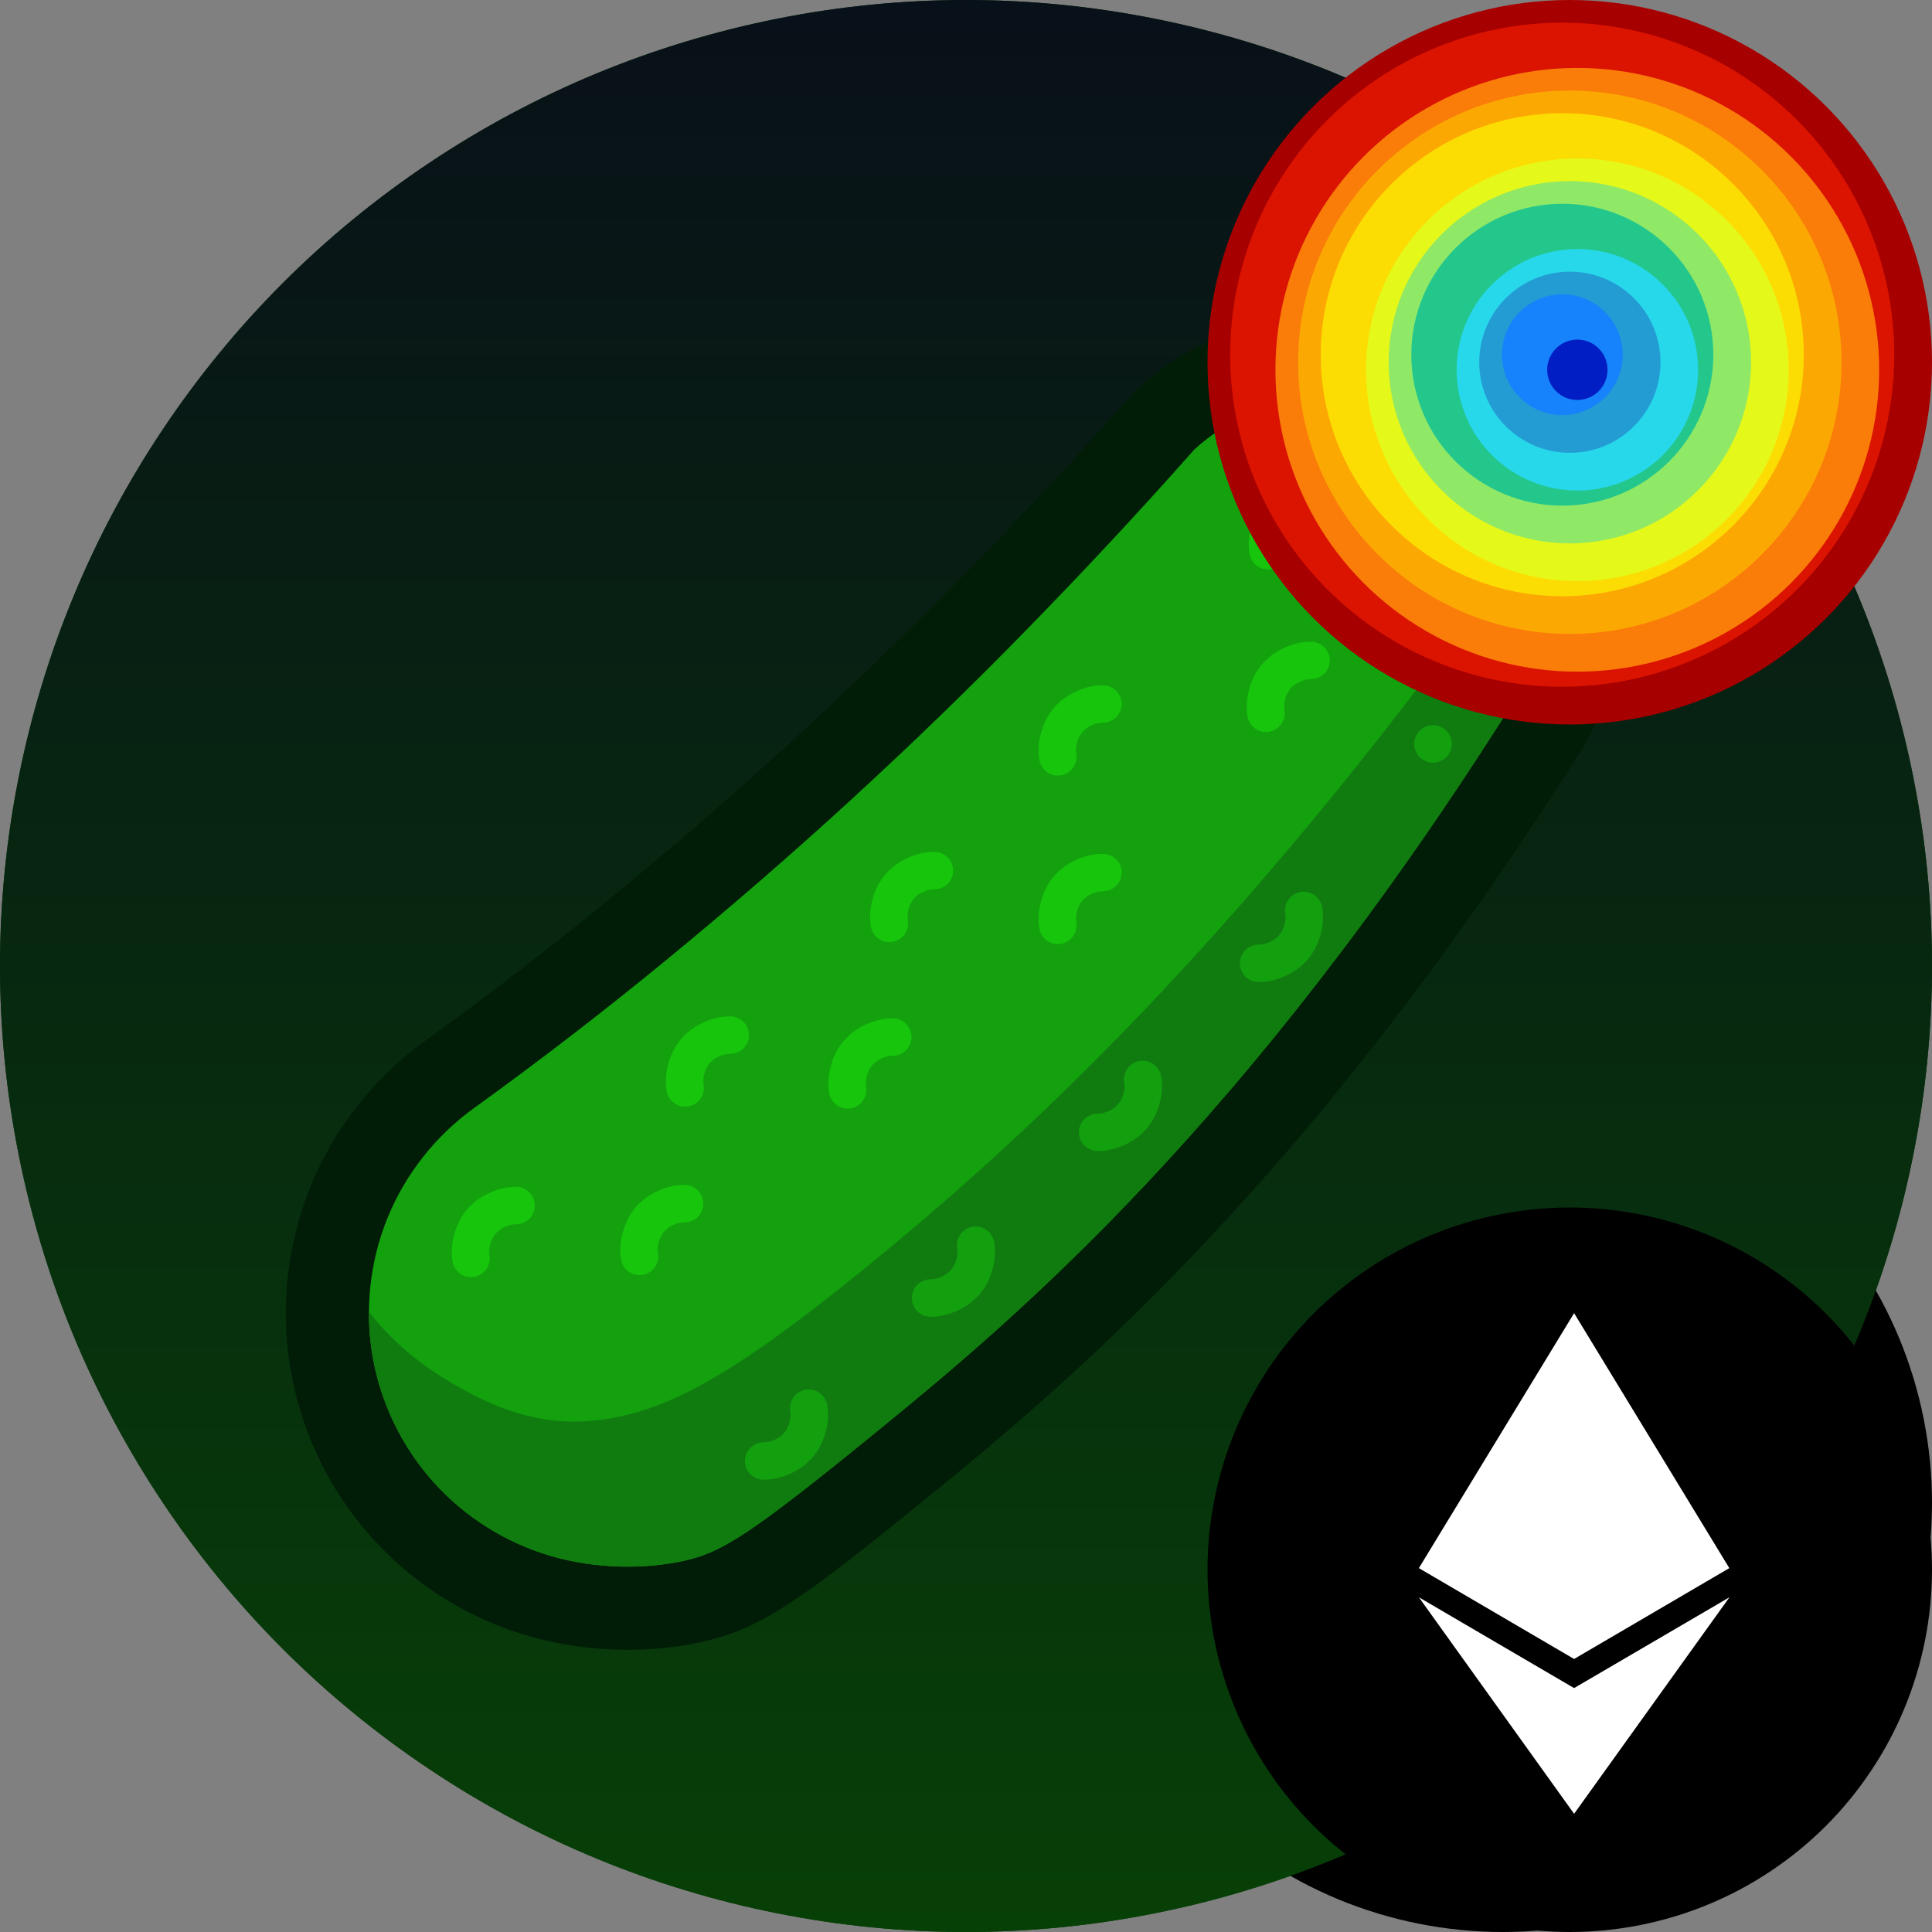 <svg width="32" height="32" viewBox="0 0 32 32" fill="none" xmlns="http://www.w3.org/2000/svg">
<rect x="0" y="0" width="32" height="32" fill="#808080" stroke="none"/>
<path d="M32 16C32 13.906 31.583 11.812 30.782 9.877C29.981 7.942 28.795 6.167 27.314 4.686C25.833 3.205 24.058 2.019 22.123 1.218C20.188 0.417 18.094 0 16 0C13.906 0 11.812 0.417 9.877 1.218C7.942 2.019 6.167 3.205 4.686 4.686C3.205 6.167 2.019 7.942 1.218 9.877C0.417 11.812 0 13.906 0 16C0 18.094 0.417 20.188 1.218 22.123C2.019 24.058 3.205 25.833 4.686 27.314C6.167 28.795 7.942 29.981 9.877 30.782C11.812 31.583 13.906 32 16 32C18.094 32 20.188 31.583 22.123 30.782C24.058 29.981 25.833 28.795 27.314 27.314C28.795 25.833 29.981 24.058 30.782 22.123C31.583 20.188 32 18.094 32 16Z" fill="#074007"/>
<path fill-rule="evenodd" clip-rule="evenodd" d="M26.225 12.37L26.239 12.345C26.791 11.385 26.999 10.184 26.791 9.071C26.584 7.957 25.961 6.93 25.081 6.224C24.201 5.519 23.063 5.134 21.931 5.175C20.798 5.215 19.672 5.679 18.855 6.426L18.801 6.475L18.753 6.53C15.074 10.684 11.121 14.295 7.042 17.239C6.303 17.772 5.708 18.478 5.306 19.292C4.904 20.105 4.71 21.016 4.736 21.921C4.763 22.825 5.019 23.726 5.466 24.511C5.914 25.295 6.563 25.973 7.326 26.455C7.707 26.696 8.118 26.892 8.55 27.035C8.981 27.178 9.425 27.264 9.856 27.302C10.286 27.34 10.705 27.332 11.107 27.284C11.308 27.26 11.498 27.227 11.696 27.18C11.894 27.133 12.119 27.062 12.344 26.963C12.569 26.864 12.791 26.74 13.027 26.589C13.262 26.439 13.512 26.26 13.809 26.036C14.105 25.812 14.447 25.543 14.858 25.211C15.27 24.88 15.755 24.488 16.333 24.002C17.489 23.03 18.976 21.694 20.661 19.819C22.345 17.945 24.231 15.532 26.21 12.394L26.225 12.37Z" fill="#011D07"/>
<path fill-rule="evenodd" clip-rule="evenodd" d="M19.784 7.443C18.889 8.453 17.969 9.442 17.024 10.409C15.136 12.343 13.146 14.168 11.056 15.884C10.012 16.742 8.942 17.566 7.848 18.355C7.215 18.812 6.713 19.449 6.419 20.171C6.125 20.893 6.038 21.7 6.172 22.468C6.305 23.236 6.659 23.966 7.179 24.546C7.7 25.127 8.387 25.558 9.136 25.775C9.885 25.991 10.697 25.992 11.332 25.85C11.967 25.707 12.425 25.421 14.619 23.631C16.789 21.86 20.656 18.617 25.044 11.659C25.437 10.975 25.585 10.12 25.438 9.326C25.29 8.533 24.846 7.801 24.219 7.299C23.592 6.796 22.781 6.522 21.975 6.551C21.168 6.58 20.366 6.911 19.784 7.443Z" fill="#13A10E"/>
<path fill-rule="evenodd" clip-rule="evenodd" d="M6.111 21.733C6.109 21.98 6.13 22.226 6.172 22.468C6.305 23.237 6.659 23.966 7.18 24.547C7.7 25.128 8.387 25.559 9.136 25.775C9.886 25.991 10.697 25.993 11.332 25.85C11.967 25.708 12.426 25.422 14.62 23.631C16.789 21.86 20.656 18.618 25.044 11.659C25.163 11.453 25.259 11.235 25.333 11.004C25.482 10.541 25.529 10.069 25.476 9.587C25.449 9.345 25.398 9.112 25.324 8.887C20.74 15.373 17.093 18.712 14.725 20.678C12.356 22.645 11.265 23.239 10.298 23.455C9.331 23.671 8.488 23.509 7.459 22.893C7.025 22.634 6.559 22.294 6.111 21.733Z" fill="#107C10"/>
<path fill-rule="evenodd" clip-rule="evenodd" d="M8.549 19.658C8.4 19.658 8.251 19.692 8.103 19.76C7.806 19.897 7.613 20.122 7.525 20.436C7.481 20.594 7.471 20.746 7.495 20.893C7.508 20.971 7.554 21.047 7.62 21.095C7.686 21.142 7.771 21.162 7.851 21.149C7.931 21.136 8.006 21.09 8.053 21.024C8.1 20.958 8.12 20.871 8.108 20.793C8.098 20.732 8.102 20.669 8.12 20.603C8.157 20.472 8.237 20.378 8.361 20.321C8.423 20.293 8.485 20.278 8.547 20.278C8.626 20.279 8.709 20.245 8.767 20.188C8.825 20.131 8.858 20.05 8.858 19.969C8.859 19.888 8.826 19.807 8.768 19.75C8.71 19.692 8.628 19.658 8.549 19.658Z" fill="#16C50C"/>
<path fill-rule="evenodd" clip-rule="evenodd" d="M11.34 19.625C11.191 19.625 11.042 19.659 10.894 19.727C10.597 19.864 10.405 20.089 10.317 20.404C10.273 20.561 10.262 20.713 10.286 20.86C10.299 20.938 10.345 21.014 10.411 21.062C10.477 21.11 10.562 21.129 10.642 21.116C10.722 21.103 10.797 21.058 10.844 20.991C10.892 20.925 10.912 20.838 10.899 20.76C10.889 20.699 10.893 20.636 10.912 20.57C10.948 20.439 11.028 20.345 11.152 20.288C11.214 20.259 11.276 20.245 11.338 20.246C11.417 20.246 11.5 20.212 11.558 20.155C11.616 20.098 11.649 20.017 11.649 19.936C11.649 19.855 11.617 19.774 11.559 19.717C11.502 19.659 11.419 19.626 11.34 19.625Z" fill="#16C50C"/>
<path fill-rule="evenodd" clip-rule="evenodd" d="M12.096 16.835C11.947 16.834 11.798 16.868 11.65 16.937C11.353 17.073 11.161 17.299 11.073 17.613C11.028 17.77 11.018 17.922 11.042 18.07C11.055 18.148 11.101 18.224 11.167 18.271C11.233 18.319 11.319 18.339 11.398 18.326C11.478 18.313 11.553 18.267 11.6 18.201C11.648 18.135 11.667 18.048 11.655 17.97C11.645 17.909 11.649 17.845 11.667 17.78C11.704 17.648 11.784 17.555 11.908 17.498C11.97 17.469 12.032 17.455 12.094 17.455C12.173 17.456 12.256 17.422 12.314 17.365C12.372 17.308 12.405 17.227 12.405 17.146C12.405 17.065 12.373 16.984 12.315 16.926C12.257 16.869 12.175 16.835 12.096 16.835Z" fill="#16C50C"/>
<path fill-rule="evenodd" clip-rule="evenodd" d="M14.789 16.867C14.639 16.867 14.491 16.901 14.342 16.969C14.046 17.105 13.854 17.331 13.765 17.645C13.721 17.802 13.711 17.955 13.735 18.102C13.748 18.18 13.794 18.256 13.86 18.303C13.926 18.351 14.011 18.371 14.091 18.358C14.171 18.345 14.246 18.299 14.293 18.233C14.341 18.167 14.36 18.08 14.348 18.002C14.338 17.941 14.342 17.877 14.36 17.812C14.397 17.681 14.477 17.587 14.601 17.53C14.662 17.501 14.725 17.487 14.787 17.487C14.866 17.487 14.948 17.454 15.007 17.397C15.065 17.34 15.098 17.259 15.098 17.178C15.098 17.097 15.065 17.016 15.008 16.959C14.95 16.901 14.868 16.867 14.789 16.867Z" fill="#16C50C"/>
<path fill-rule="evenodd" clip-rule="evenodd" d="M15.478 14.109C15.329 14.109 15.18 14.143 15.032 14.211C14.735 14.348 14.543 14.573 14.455 14.888C14.41 15.045 14.4 15.197 14.425 15.344C14.437 15.422 14.483 15.498 14.549 15.546C14.615 15.594 14.7 15.613 14.78 15.6C14.861 15.588 14.935 15.542 14.982 15.476C15.03 15.409 15.05 15.322 15.037 15.244C15.027 15.183 15.031 15.12 15.05 15.054C15.086 14.923 15.167 14.829 15.29 14.772C15.352 14.744 15.414 14.729 15.476 14.729C15.555 14.73 15.638 14.697 15.696 14.64C15.754 14.582 15.787 14.501 15.787 14.42C15.788 14.339 15.755 14.258 15.697 14.201C15.639 14.143 15.557 14.11 15.478 14.109Z" fill="#16C50C"/>
<path fill-rule="evenodd" clip-rule="evenodd" d="M18.269 14.142C18.12 14.142 17.971 14.176 17.823 14.244C17.526 14.381 17.334 14.606 17.246 14.921C17.201 15.078 17.192 15.23 17.215 15.377C17.228 15.455 17.274 15.531 17.34 15.579C17.406 15.627 17.492 15.646 17.572 15.633C17.652 15.62 17.726 15.575 17.774 15.508C17.821 15.442 17.841 15.355 17.828 15.277C17.818 15.216 17.822 15.153 17.841 15.087C17.877 14.956 17.958 14.862 18.081 14.805C18.143 14.777 18.205 14.762 18.267 14.762C18.346 14.763 18.429 14.729 18.487 14.672C18.545 14.615 18.578 14.534 18.578 14.453C18.579 14.372 18.546 14.291 18.488 14.233C18.431 14.176 18.348 14.142 18.269 14.142Z" fill="#16C50C"/>
<path fill-rule="evenodd" clip-rule="evenodd" d="M18.269 11.351C18.12 11.35 17.971 11.384 17.823 11.452C17.526 11.589 17.334 11.815 17.246 12.129C17.201 12.286 17.192 12.438 17.215 12.585C17.228 12.663 17.274 12.739 17.34 12.787C17.406 12.835 17.492 12.855 17.572 12.841C17.652 12.829 17.726 12.783 17.774 12.717C17.821 12.65 17.841 12.564 17.828 12.486C17.818 12.424 17.822 12.361 17.841 12.295C17.877 12.164 17.958 12.07 18.081 12.013C18.143 11.985 18.205 11.971 18.267 11.971C18.346 11.971 18.429 11.938 18.487 11.88C18.545 11.824 18.578 11.743 18.578 11.662C18.579 11.581 18.546 11.499 18.488 11.442C18.431 11.384 18.348 11.351 18.269 11.351Z" fill="#16C50C"/>
<path fill-rule="evenodd" clip-rule="evenodd" d="M21.716 10.629C21.567 10.629 21.418 10.662 21.27 10.731C20.973 10.868 20.781 11.093 20.693 11.408C20.649 11.565 20.639 11.717 20.663 11.864C20.675 11.942 20.722 12.018 20.787 12.066C20.853 12.113 20.939 12.133 21.019 12.12C21.099 12.107 21.173 12.062 21.221 11.995C21.268 11.929 21.288 11.842 21.275 11.764C21.265 11.703 21.269 11.639 21.288 11.574C21.325 11.443 21.405 11.349 21.529 11.292C21.59 11.264 21.652 11.249 21.715 11.249C21.794 11.25 21.876 11.216 21.934 11.159C21.992 11.102 22.025 11.021 22.026 10.94C22.026 10.859 21.993 10.778 21.935 10.72C21.878 10.663 21.796 10.629 21.716 10.629Z" fill="#16C50C"/>
<path fill-rule="evenodd" clip-rule="evenodd" d="M21.75 7.937C21.601 7.936 21.452 7.97 21.304 8.038C21.007 8.175 20.815 8.401 20.727 8.715C20.682 8.872 20.672 9.024 20.696 9.171C20.709 9.249 20.755 9.325 20.821 9.373C20.887 9.421 20.972 9.441 21.052 9.427C21.132 9.414 21.207 9.369 21.254 9.303C21.302 9.236 21.322 9.15 21.309 9.072C21.299 9.01 21.303 8.947 21.322 8.881C21.358 8.75 21.439 8.656 21.562 8.599C21.624 8.571 21.686 8.557 21.748 8.557C21.827 8.557 21.91 8.524 21.968 8.466C22.026 8.409 22.059 8.329 22.059 8.248C22.059 8.167 22.027 8.085 21.969 8.028C21.911 7.97 21.829 7.937 21.75 7.937Z" fill="#16C50C"/>
<path fill-rule="evenodd" clip-rule="evenodd" d="M24.047 12.322C24.047 12.241 24.013 12.16 23.956 12.102C23.898 12.045 23.817 12.011 23.736 12.011C23.655 12.011 23.574 12.045 23.517 12.102C23.459 12.16 23.425 12.241 23.425 12.322C23.425 12.402 23.459 12.484 23.517 12.541C23.574 12.598 23.655 12.632 23.736 12.632C23.817 12.632 23.898 12.598 23.956 12.541C24.013 12.484 24.047 12.402 24.047 12.322Z" fill="#13A00E"/>
<path fill-rule="evenodd" clip-rule="evenodd" d="M12.647 24.509C12.796 24.51 12.945 24.476 13.093 24.408C13.39 24.271 13.582 24.046 13.67 23.731C13.715 23.574 13.725 23.422 13.701 23.275C13.688 23.197 13.642 23.121 13.576 23.073C13.51 23.025 13.425 23.006 13.345 23.019C13.264 23.032 13.19 23.077 13.143 23.143C13.095 23.21 13.076 23.296 13.088 23.374C13.098 23.436 13.094 23.499 13.076 23.565C13.039 23.696 12.958 23.79 12.835 23.847C12.773 23.875 12.711 23.889 12.649 23.889C12.57 23.889 12.487 23.922 12.429 23.98C12.371 24.037 12.338 24.117 12.338 24.198C12.337 24.279 12.37 24.361 12.428 24.418C12.486 24.476 12.568 24.509 12.647 24.509Z" fill="#13A00E"/>
<path fill-rule="evenodd" clip-rule="evenodd" d="M15.413 21.809C15.562 21.81 15.711 21.776 15.859 21.708C16.156 21.571 16.348 21.345 16.436 21.031C16.48 20.874 16.491 20.722 16.467 20.575C16.454 20.497 16.407 20.421 16.341 20.373C16.276 20.325 16.19 20.305 16.11 20.318C16.031 20.331 15.956 20.377 15.909 20.443C15.861 20.509 15.841 20.596 15.854 20.674C15.864 20.736 15.86 20.799 15.841 20.865C15.805 20.996 15.725 21.09 15.601 21.147C15.539 21.175 15.477 21.189 15.415 21.189C15.336 21.189 15.253 21.222 15.195 21.279C15.137 21.336 15.104 21.417 15.104 21.498C15.104 21.579 15.136 21.66 15.194 21.718C15.251 21.775 15.334 21.809 15.413 21.809Z" fill="#13A00E"/>
<path fill-rule="evenodd" clip-rule="evenodd" d="M18.179 19.064C18.328 19.065 18.477 19.031 18.625 18.962C18.922 18.826 19.114 18.601 19.202 18.286C19.246 18.129 19.256 17.977 19.232 17.83C19.22 17.752 19.173 17.676 19.108 17.628C19.042 17.58 18.956 17.56 18.876 17.573C18.796 17.586 18.721 17.632 18.674 17.698C18.627 17.764 18.607 17.851 18.62 17.93C18.63 17.991 18.626 18.054 18.607 18.119C18.57 18.251 18.49 18.345 18.366 18.401C18.305 18.43 18.243 18.444 18.18 18.444C18.101 18.444 18.019 18.477 17.961 18.534C17.903 18.591 17.87 18.672 17.869 18.753C17.869 18.834 17.902 18.915 17.959 18.973C18.017 19.03 18.099 19.064 18.179 19.064Z" fill="#13A00E"/>
<path fill-rule="evenodd" clip-rule="evenodd" d="M20.847 16.266C20.996 16.266 21.144 16.232 21.293 16.164C21.589 16.027 21.782 15.802 21.87 15.487C21.914 15.33 21.924 15.178 21.9 15.031C21.887 14.953 21.841 14.877 21.775 14.829C21.709 14.781 21.624 14.761 21.544 14.774C21.464 14.788 21.39 14.833 21.342 14.899C21.295 14.966 21.275 15.052 21.288 15.131C21.298 15.192 21.294 15.255 21.275 15.321C21.238 15.452 21.158 15.546 21.035 15.603C20.973 15.631 20.911 15.646 20.849 15.645C20.769 15.645 20.687 15.678 20.629 15.735C20.571 15.793 20.537 15.873 20.537 15.955C20.537 16.036 20.57 16.116 20.628 16.174C20.685 16.231 20.767 16.265 20.847 16.266Z" fill="#13A00E"/>
<path fill-rule="evenodd" clip-rule="evenodd" d="M32 24.889C32 23.958 31.814 23.027 31.458 22.168C31.102 21.308 30.575 20.519 29.917 19.861C29.259 19.203 28.47 18.675 27.61 18.319C26.75 17.963 25.819 17.778 24.889 17.778C23.958 17.778 23.027 17.963 22.167 18.319C21.307 18.675 20.518 19.203 19.86 19.861C19.202 20.519 18.675 21.308 18.319 22.168C17.963 23.027 17.777 23.958 17.777 24.889C17.777 25.82 17.963 26.75 18.319 27.61C18.675 28.47 19.202 29.259 19.86 29.917C20.518 30.575 21.307 31.103 22.167 31.459C23.027 31.815 23.958 32 24.889 32C25.819 32 26.75 31.815 27.61 31.459C28.47 31.103 29.259 30.575 29.917 29.917C30.575 29.259 31.102 28.47 31.458 27.61C31.814 26.75 32 25.82 32 24.889Z" fill="black"/>
<path fill-rule="evenodd" clip-rule="evenodd" d="M24.974 19.852L21.926 24.857L24.974 26.64L28.021 24.857L24.974 19.852Z" fill="white"/>
<path fill-rule="evenodd" clip-rule="evenodd" d="M21.926 25.429L24.974 29.68L28.023 25.429L24.974 27.211L21.926 25.429Z" fill="white"/>
<path d="M32 16C32 13.906 31.583 11.812 30.782 9.877C29.981 7.942 28.795 6.167 27.314 4.686C25.833 3.205 24.058 2.019 22.123 1.218C20.188 0.417 18.094 0 16 0C13.906 0 11.812 0.417 9.877 1.218C7.942 2.019 6.167 3.205 4.686 4.686C3.205 6.167 2.019 7.942 1.218 9.877C0.417 11.812 0 13.906 0 16C0 18.094 0.417 20.188 1.218 22.123C2.019 24.058 3.205 25.833 4.686 27.314C6.167 28.795 7.942 29.981 9.877 30.782C11.812 31.583 13.906 32 16 32C18.094 32 20.188 31.583 22.123 30.782C24.058 29.981 25.833 28.795 27.314 27.314C28.795 25.833 29.981 24.058 30.782 22.123C31.583 20.188 32 18.094 32 16Z" fill="url(#paint0_linear)"/>
<path fill-rule="evenodd" clip-rule="evenodd" d="M26.225 12.37L26.239 12.345C26.79 11.385 26.998 10.184 26.791 9.07C26.584 7.956 25.961 6.929 25.081 6.224C24.2 5.518 23.062 5.134 21.93 5.174C20.798 5.215 19.672 5.679 18.855 6.426L18.801 6.475L18.753 6.529C15.074 10.683 11.12 14.295 7.042 17.239C6.303 17.772 5.708 18.478 5.306 19.291C4.904 20.105 4.709 21.016 4.736 21.921C4.762 22.825 5.019 23.725 5.466 24.51C5.913 25.295 6.562 25.972 7.326 26.455C7.707 26.696 8.118 26.891 8.549 27.034C8.981 27.177 9.425 27.264 9.855 27.302C10.285 27.34 10.705 27.332 11.106 27.284C11.307 27.26 11.498 27.227 11.696 27.179C11.894 27.132 12.119 27.062 12.344 26.963C12.569 26.864 12.791 26.74 13.026 26.589C13.262 26.438 13.512 26.259 13.808 26.036C14.105 25.812 14.446 25.543 14.858 25.211C15.27 24.879 15.754 24.488 16.333 24.002C17.489 23.029 18.976 21.693 20.66 19.819C22.345 17.945 24.231 15.532 26.21 12.394L26.225 12.37Z" fill="#011D07"/>
<path fill-rule="evenodd" clip-rule="evenodd" d="M19.784 7.443C18.889 8.454 17.969 9.442 17.024 10.409C15.136 12.344 13.146 14.168 11.056 15.884C10.012 16.742 8.942 17.566 7.848 18.356C7.215 18.812 6.713 19.449 6.419 20.171C6.125 20.893 6.038 21.7 6.172 22.468C6.305 23.237 6.659 23.966 7.179 24.547C7.7 25.128 8.387 25.558 9.136 25.775C9.885 25.991 10.697 25.992 11.332 25.85C11.967 25.708 12.425 25.422 14.619 23.631C16.789 21.86 20.656 18.618 25.044 11.659C25.437 10.976 25.585 10.12 25.438 9.326C25.29 8.533 24.846 7.801 24.219 7.299C23.592 6.796 22.781 6.522 21.975 6.551C21.168 6.58 20.366 6.911 19.784 7.443Z" fill="#13A10E"/>
<path fill-rule="evenodd" clip-rule="evenodd" d="M6.111 21.733C6.109 21.98 6.13 22.226 6.172 22.468C6.305 23.237 6.659 23.966 7.18 24.547C7.7 25.128 8.387 25.559 9.136 25.775C9.886 25.991 10.697 25.993 11.332 25.85C11.967 25.708 12.426 25.422 14.62 23.631C16.789 21.86 20.656 18.618 25.044 11.659C25.163 11.453 25.259 11.235 25.333 11.004C25.482 10.541 25.529 10.069 25.476 9.587C25.449 9.345 25.398 9.112 25.324 8.887C20.74 15.373 17.093 18.712 14.725 20.678C12.356 22.645 11.265 23.239 10.298 23.455C9.331 23.671 8.488 23.509 7.459 22.893C7.025 22.634 6.559 22.294 6.111 21.733Z" fill="#107C10"/>
<path fill-rule="evenodd" clip-rule="evenodd" d="M8.549 19.658C8.4 19.658 8.251 19.692 8.103 19.76C7.806 19.897 7.614 20.122 7.526 20.436C7.482 20.594 7.472 20.746 7.495 20.893C7.508 20.971 7.555 21.047 7.621 21.095C7.686 21.142 7.772 21.162 7.852 21.149C7.932 21.136 8.006 21.09 8.054 21.024C8.101 20.958 8.121 20.871 8.108 20.793C8.098 20.732 8.102 20.669 8.121 20.603C8.157 20.472 8.238 20.378 8.361 20.321C8.423 20.293 8.485 20.278 8.547 20.278C8.626 20.279 8.709 20.245 8.767 20.188C8.825 20.131 8.858 20.05 8.859 19.969C8.859 19.888 8.826 19.807 8.768 19.75C8.711 19.692 8.628 19.658 8.549 19.658Z" fill="#16C50C"/>
<path fill-rule="evenodd" clip-rule="evenodd" d="M11.34 19.625C11.191 19.625 11.042 19.659 10.894 19.727C10.597 19.864 10.405 20.09 10.317 20.404C10.273 20.561 10.262 20.713 10.286 20.86C10.299 20.939 10.346 21.014 10.411 21.062C10.477 21.11 10.563 21.13 10.642 21.117C10.722 21.104 10.797 21.058 10.844 20.992C10.892 20.925 10.912 20.839 10.899 20.761C10.889 20.699 10.893 20.636 10.912 20.57C10.948 20.439 11.028 20.345 11.152 20.288C11.214 20.26 11.276 20.246 11.338 20.246C11.417 20.246 11.5 20.213 11.558 20.156C11.616 20.099 11.649 20.017 11.649 19.936C11.649 19.856 11.617 19.775 11.559 19.717C11.502 19.659 11.419 19.626 11.34 19.625Z" fill="#16C50C"/>
<path fill-rule="evenodd" clip-rule="evenodd" d="M12.095 16.834C11.946 16.834 11.798 16.868 11.65 16.936C11.353 17.073 11.16 17.298 11.072 17.613C11.028 17.77 11.018 17.922 11.042 18.069C11.055 18.147 11.101 18.223 11.167 18.271C11.233 18.319 11.318 18.339 11.398 18.325C11.478 18.312 11.553 18.267 11.6 18.201C11.647 18.134 11.667 18.048 11.654 17.97C11.644 17.908 11.649 17.845 11.667 17.779C11.704 17.648 11.784 17.554 11.908 17.497C11.97 17.469 12.031 17.454 12.094 17.455C12.173 17.455 12.256 17.422 12.313 17.364C12.371 17.308 12.405 17.227 12.405 17.145C12.405 17.064 12.372 16.983 12.315 16.926C12.257 16.869 12.175 16.835 12.095 16.834Z" fill="#16C50C"/>
<path fill-rule="evenodd" clip-rule="evenodd" d="M14.788 16.867C14.638 16.867 14.49 16.901 14.341 16.969C14.045 17.105 13.852 17.331 13.764 17.645C13.72 17.802 13.71 17.955 13.734 18.102C13.747 18.18 13.793 18.256 13.859 18.303C13.925 18.351 14.01 18.371 14.09 18.358C14.17 18.345 14.245 18.299 14.292 18.233C14.339 18.167 14.359 18.08 14.346 18.002C14.336 17.941 14.341 17.877 14.359 17.812C14.396 17.681 14.476 17.587 14.6 17.53C14.661 17.501 14.723 17.487 14.786 17.487C14.865 17.487 14.947 17.454 15.006 17.397C15.063 17.34 15.097 17.259 15.097 17.178C15.097 17.097 15.064 17.016 15.007 16.959C14.949 16.901 14.867 16.867 14.788 16.867Z" fill="#16C50C"/>
<path fill-rule="evenodd" clip-rule="evenodd" d="M15.478 14.109C15.329 14.109 15.18 14.143 15.032 14.211C14.735 14.348 14.543 14.573 14.454 14.888C14.41 15.045 14.4 15.197 14.424 15.344C14.437 15.422 14.483 15.498 14.549 15.546C14.615 15.594 14.7 15.613 14.78 15.6C14.86 15.588 14.935 15.542 14.982 15.476C15.03 15.409 15.05 15.322 15.037 15.244C15.027 15.183 15.031 15.12 15.049 15.054C15.086 14.923 15.166 14.829 15.29 14.772C15.352 14.744 15.414 14.729 15.476 14.729C15.555 14.73 15.638 14.697 15.696 14.64C15.754 14.582 15.787 14.501 15.787 14.42C15.787 14.339 15.755 14.258 15.697 14.201C15.639 14.143 15.557 14.11 15.478 14.109Z" fill="#16C50C"/>
<path fill-rule="evenodd" clip-rule="evenodd" d="M18.269 14.142C18.12 14.142 17.971 14.175 17.823 14.244C17.526 14.38 17.334 14.606 17.245 14.92C17.201 15.078 17.191 15.229 17.215 15.377C17.228 15.455 17.274 15.531 17.34 15.579C17.406 15.626 17.491 15.646 17.572 15.633C17.651 15.62 17.726 15.574 17.773 15.508C17.82 15.442 17.84 15.355 17.828 15.277C17.818 15.216 17.822 15.152 17.84 15.087C17.877 14.956 17.957 14.862 18.081 14.805C18.143 14.776 18.205 14.762 18.267 14.762C18.346 14.763 18.429 14.729 18.487 14.672C18.545 14.615 18.578 14.534 18.578 14.453C18.579 14.372 18.546 14.291 18.488 14.233C18.43 14.176 18.348 14.142 18.269 14.142Z" fill="#16C50C"/>
<path fill-rule="evenodd" clip-rule="evenodd" d="M18.269 11.351C18.12 11.35 17.971 11.384 17.823 11.452C17.526 11.589 17.334 11.815 17.245 12.129C17.201 12.286 17.191 12.438 17.215 12.585C17.228 12.663 17.274 12.739 17.34 12.787C17.406 12.835 17.491 12.855 17.572 12.841C17.651 12.829 17.726 12.783 17.773 12.717C17.82 12.65 17.84 12.564 17.828 12.486C17.818 12.424 17.822 12.361 17.84 12.295C17.877 12.164 17.957 12.07 18.081 12.013C18.143 11.985 18.205 11.971 18.267 11.971C18.346 11.971 18.429 11.938 18.487 11.88C18.545 11.824 18.578 11.743 18.578 11.662C18.579 11.581 18.546 11.499 18.488 11.442C18.43 11.384 18.348 11.351 18.269 11.351Z" fill="#16C50C"/>
<path fill-rule="evenodd" clip-rule="evenodd" d="M21.716 10.629C21.567 10.628 21.418 10.662 21.27 10.731C20.973 10.867 20.781 11.093 20.693 11.407C20.649 11.564 20.638 11.716 20.662 11.864C20.675 11.942 20.722 12.018 20.787 12.066C20.853 12.113 20.939 12.133 21.019 12.12C21.099 12.107 21.173 12.061 21.22 11.995C21.268 11.929 21.288 11.842 21.275 11.764C21.265 11.703 21.269 11.639 21.288 11.574C21.325 11.443 21.404 11.349 21.528 11.292C21.59 11.263 21.652 11.249 21.714 11.249C21.794 11.249 21.876 11.216 21.934 11.159C21.992 11.102 22.025 11.021 22.026 10.94C22.026 10.859 21.993 10.778 21.935 10.72C21.878 10.663 21.795 10.629 21.716 10.629Z" fill="#16C50C"/>
<path fill-rule="evenodd" clip-rule="evenodd" d="M21.75 7.937C21.601 7.936 21.452 7.97 21.303 8.038C21.007 8.175 20.814 8.401 20.726 8.715C20.682 8.872 20.672 9.024 20.696 9.171C20.709 9.249 20.755 9.325 20.821 9.373C20.887 9.421 20.972 9.441 21.052 9.427C21.132 9.414 21.207 9.369 21.254 9.303C21.302 9.236 21.321 9.15 21.308 9.072C21.299 9.01 21.303 8.947 21.321 8.881C21.358 8.75 21.438 8.656 21.562 8.599C21.623 8.571 21.686 8.557 21.748 8.557C21.827 8.557 21.909 8.524 21.967 8.466C22.025 8.409 22.059 8.329 22.059 8.248C22.059 8.167 22.026 8.085 21.969 8.028C21.911 7.97 21.829 7.937 21.75 7.937Z" fill="#16C50C"/>
<path fill-rule="evenodd" clip-rule="evenodd" d="M24.046 12.322C24.046 12.241 24.012 12.16 23.955 12.102C23.897 12.045 23.816 12.011 23.735 12.011C23.654 12.011 23.573 12.045 23.515 12.102C23.458 12.16 23.424 12.241 23.424 12.322C23.424 12.402 23.458 12.484 23.515 12.541C23.573 12.598 23.654 12.632 23.735 12.632C23.816 12.632 23.897 12.598 23.955 12.541C24.012 12.484 24.046 12.402 24.046 12.322Z" fill="#13A00E"/>
<path fill-rule="evenodd" clip-rule="evenodd" d="M12.648 24.509C12.796 24.51 12.945 24.476 13.094 24.407C13.39 24.271 13.583 24.045 13.671 23.731C13.715 23.574 13.725 23.422 13.701 23.275C13.688 23.197 13.642 23.12 13.576 23.073C13.51 23.025 13.425 23.005 13.345 23.018C13.265 23.032 13.19 23.077 13.143 23.143C13.096 23.209 13.076 23.296 13.088 23.374C13.099 23.436 13.094 23.499 13.076 23.565C13.039 23.695 12.959 23.79 12.835 23.846C12.773 23.875 12.711 23.889 12.649 23.889C12.57 23.889 12.488 23.922 12.43 23.979C12.372 24.036 12.338 24.117 12.338 24.198C12.338 24.279 12.371 24.36 12.428 24.418C12.486 24.475 12.568 24.509 12.648 24.509Z" fill="#13A00E"/>
<path fill-rule="evenodd" clip-rule="evenodd" d="M15.413 21.809C15.562 21.809 15.711 21.776 15.859 21.707C16.156 21.571 16.348 21.345 16.436 21.031C16.48 20.874 16.491 20.721 16.467 20.575C16.454 20.496 16.407 20.42 16.341 20.373C16.276 20.325 16.19 20.305 16.11 20.318C16.03 20.331 15.956 20.377 15.909 20.443C15.861 20.509 15.841 20.596 15.854 20.674C15.864 20.735 15.86 20.799 15.841 20.864C15.805 20.995 15.725 21.089 15.601 21.146C15.539 21.175 15.477 21.189 15.415 21.189C15.335 21.189 15.253 21.222 15.195 21.279C15.137 21.336 15.104 21.417 15.103 21.498C15.103 21.579 15.136 21.66 15.194 21.718C15.251 21.775 15.334 21.809 15.413 21.809Z" fill="#13A00E"/>
<path fill-rule="evenodd" clip-rule="evenodd" d="M18.18 19.065C18.329 19.065 18.478 19.031 18.626 18.963C18.923 18.826 19.115 18.601 19.203 18.286C19.247 18.129 19.258 17.977 19.233 17.83C19.221 17.752 19.174 17.676 19.109 17.628C19.043 17.58 18.957 17.56 18.877 17.573C18.797 17.587 18.723 17.632 18.675 17.698C18.628 17.765 18.608 17.851 18.621 17.93C18.631 17.991 18.627 18.054 18.608 18.12C18.571 18.251 18.491 18.345 18.367 18.402C18.306 18.43 18.244 18.445 18.181 18.444C18.102 18.444 18.02 18.477 17.962 18.535C17.904 18.591 17.871 18.672 17.87 18.754C17.87 18.835 17.903 18.916 17.961 18.973C18.018 19.03 18.101 19.064 18.18 19.065Z" fill="#13A00E"/>
<path fill-rule="evenodd" clip-rule="evenodd" d="M20.846 16.265C20.995 16.266 21.144 16.232 21.293 16.163C21.589 16.027 21.781 15.801 21.87 15.487C21.914 15.33 21.924 15.178 21.9 15.03C21.887 14.953 21.841 14.877 21.775 14.829C21.709 14.781 21.624 14.761 21.544 14.774C21.464 14.787 21.389 14.833 21.342 14.899C21.294 14.965 21.275 15.052 21.287 15.13C21.297 15.191 21.293 15.255 21.275 15.32C21.238 15.452 21.158 15.545 21.034 15.602C20.972 15.631 20.91 15.645 20.848 15.645C20.769 15.645 20.686 15.678 20.629 15.735C20.571 15.793 20.537 15.873 20.537 15.954C20.537 16.035 20.57 16.116 20.627 16.174C20.685 16.231 20.767 16.265 20.846 16.265Z" fill="#13A00E"/>
<ellipse cx="26" cy="6" rx="6" ry="6" fill="#A60000"/>
<ellipse cx="25.875" cy="5.875" rx="5.5" ry="5.5" fill="#DB1301"/>
<ellipse cx="26.125" cy="6.125" rx="5" ry="5" fill="#FA7C09"/>
<ellipse cx="26.001" cy="6" rx="4.5" ry="4.5" fill="#FCA802"/>
<ellipse cx="25.876" cy="5.875" rx="4" ry="4" fill="#FCDD03"/>
<ellipse cx="26.126" cy="6.125" rx="3.5" ry="3.5" fill="#E4F819"/>
<ellipse cx="26.002" cy="6" rx="3.001" ry="3" fill="#90E867"/>
<ellipse cx="25.877" cy="5.875" rx="2.501" ry="2.5" fill="#23C78C"/>
<ellipse cx="26.126" cy="6.125" rx="2" ry="2" fill="#27D7EA"/>
<ellipse cx="26.002" cy="6" rx="1.501" ry="1.5" fill="#239CD3"/>
<ellipse cx="25.877" cy="5.875" rx="1" ry="1" fill="#1682FB"/>
<ellipse cx="26.126" cy="6.125" rx="0.5" ry="0.5" fill="#001EC3"/>
<path fill-rule="evenodd" clip-rule="evenodd" d="M32 26C32 25.215 31.844 24.429 31.543 23.704C31.243 22.978 30.798 22.313 30.243 21.757C29.687 21.202 29.022 20.757 28.296 20.457C27.571 20.156 26.785 20 26 20C25.215 20 24.429 20.156 23.704 20.457C22.978 20.757 22.313 21.202 21.757 21.757C21.202 22.313 20.757 22.978 20.457 23.704C20.156 24.429 20 25.215 20 26C20 26.785 20.156 27.571 20.457 28.296C20.757 29.022 21.202 29.687 21.757 30.243C22.313 30.798 22.978 31.243 23.704 31.543C24.429 31.844 25.215 32 26 32C26.785 32 27.571 31.844 28.296 31.543C29.022 31.243 29.687 30.798 30.243 30.243C30.798 29.687 31.243 29.022 31.543 28.296C31.844 27.571 32 26.785 32 26Z" fill="black"/>
<path fill-rule="evenodd" clip-rule="evenodd" d="M26.072 21.75L23.501 25.973L26.072 27.478L28.643 25.973L26.072 21.75Z" fill="white"/>
<path fill-rule="evenodd" clip-rule="evenodd" d="M23.501 26.456L26.072 30.042L28.645 26.456L26.072 27.96L23.501 26.456Z" fill="white"/>
<defs>
<linearGradient id="paint0_linear" x1="-4.702" y1="-9.404" x2="-4.702" y2="32" gradientUnits="userSpaceOnUse">
<stop stop-color="#08021E"/>
<stop offset="1" stop-color="#074007"/>
</linearGradient>
</defs>
</svg>
